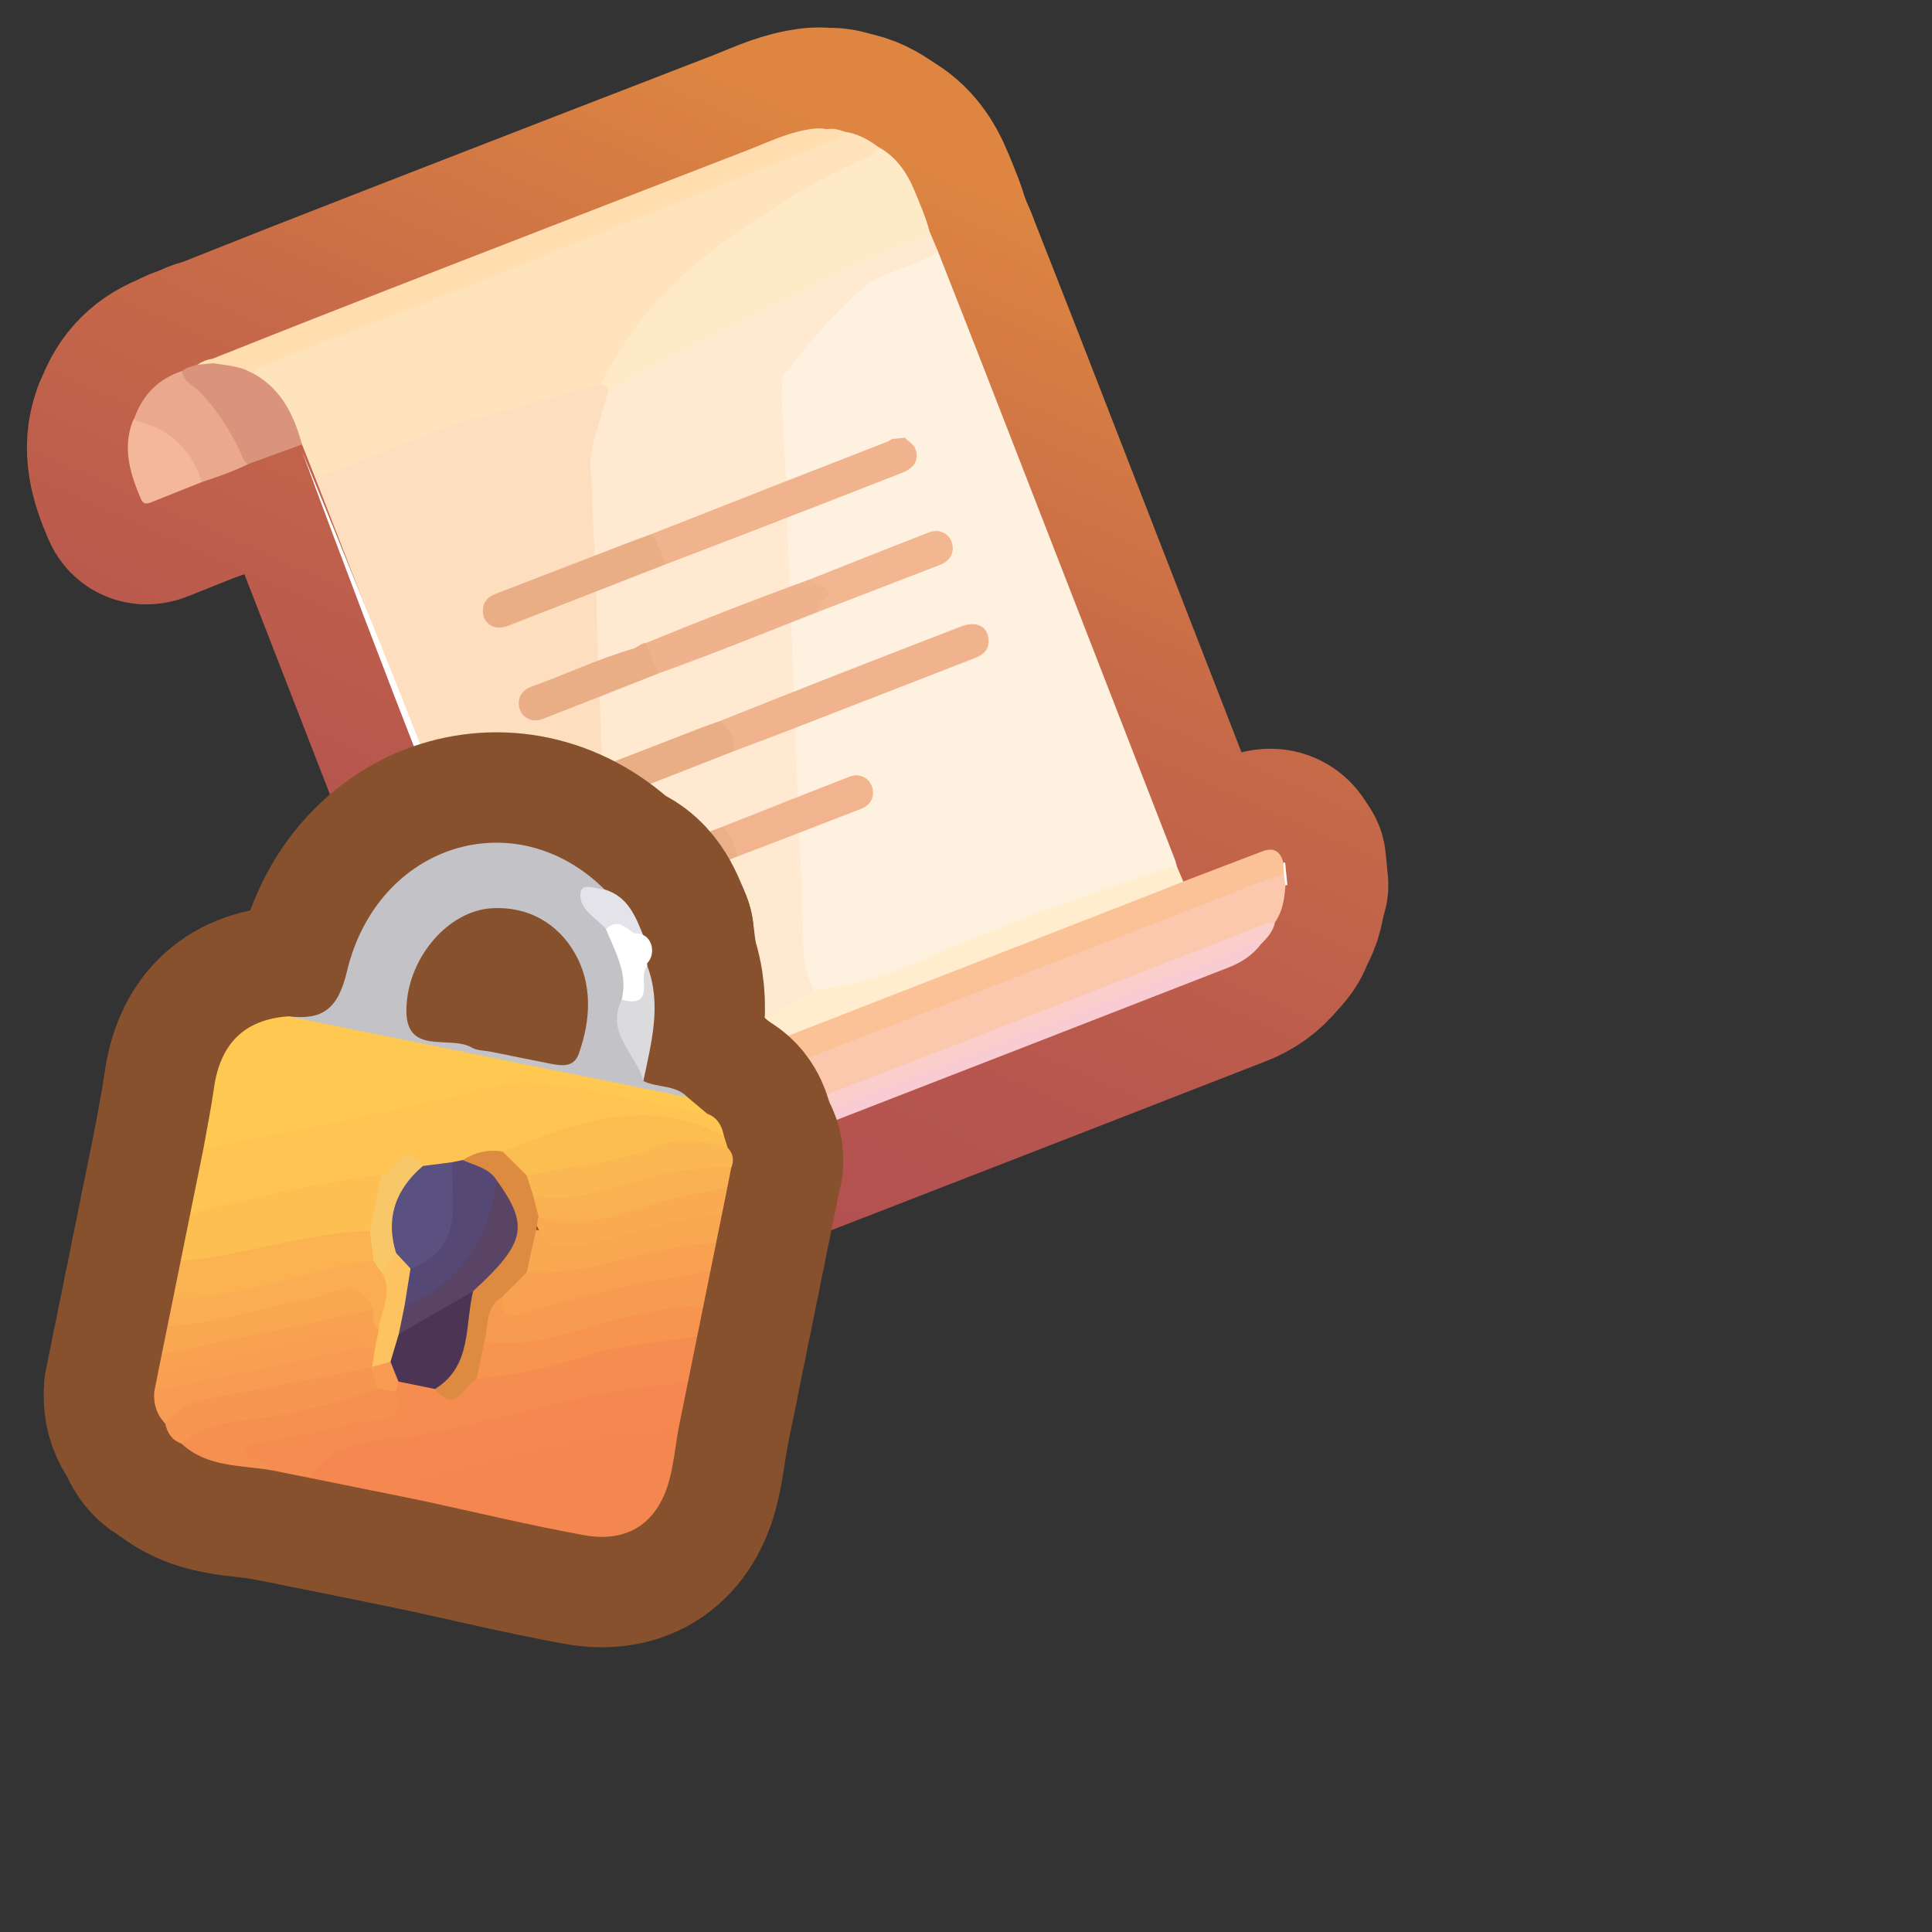 <?xml version="1.0" encoding="UTF-8"?>
<svg id="Pattern" xmlns="http://www.w3.org/2000/svg" xmlns:xlink="http://www.w3.org/1999/xlink" viewBox="0 0 280 280">
  <rect x="0" y="0" width="280" height="280" fill="#333333" stroke="none"/>
  <defs>
    <style>
      .cls-1 {
        fill: #564874;
      }

      .cls-2 {
        stroke: url(#linear-gradient);
        stroke-width: 29.255px;
      }

      .cls-2, .cls-3 {
        fill: none;
        stroke-linecap: round;
        stroke-linejoin: round;
      }

      .cls-4 {
        fill: #fab151;
      }

      .cls-5 {
        fill: #ffe9d0;
      }

      .cls-6 {
        fill: #f79c52;
      }

      .cls-3 {
        stroke: #87512e;
        stroke-width: 32px;
      }

      .cls-7 {
        fill: #fdbe52;
      }

      .cls-8 {
        fill: #f5b799;
      }

      .cls-9 {
        fill: #f79b51;
      }

      .cls-10 {
        fill: #da947d;
      }

      .cls-11 {
        fill: #f1b48e;
      }

      .cls-12 {
        fill: #fddfc0;
      }

      .cls-13 {
        fill: #f48650;
      }

      .cls-14 {
        fill: #f0b38d;
      }

      .cls-15 {
        fill: #594465;
      }

      .cls-16 {
        fill: #f8a151;
      }

      .cls-17 {
        fill: #f58850;
      }

      .cls-18 {
        fill: #fbb752;
      }

      .cls-19 {
        fill: #fff;
      }

      .cls-20 {
        fill: #fdc361;
      }

      .cls-21 {
        fill: #eaa88c;
      }

      .cls-22 {
        fill: #f69450;
      }

      .cls-23 {
        fill: #f2b691;
      }

      .cls-24 {
        fill: #ffc452;
      }

      .cls-25 {
        fill: #fbc7ad;
      }

      .cls-26 {
        fill: #fdbe51;
      }

      .cls-27 {
        fill: #dbdadd;
      }

      .cls-28 {
        fill: #ffddaf;
      }

      .cls-29 {
        fill: #fbb251;
      }

      .cls-30 {
        fill: #fff1df;
      }

      .cls-31 {
        fill: #f58d50;
      }

      .cls-32 {
        fill: #ffc851;
      }

      .cls-33 {
        fill: #f7c768;
      }

      .cls-34 {
        fill: #ffedcd;
      }

      .cls-35 {
        fill: #c3c2c6;
      }

      .cls-36 {
        fill: #ffe3bc;
      }

      .cls-37 {
        fill: #f69651;
      }

      .cls-38 {
        fill: #f69050;
      }

      .cls-39 {
        fill: #f9cbd3;
      }

      .cls-40 {
        fill: #faab51;
      }

      .cls-41 {
        fill: #f9a751;
      }

      .cls-42 {
        fill: #eaae87;
      }

      .cls-43 {
        fill: #f89f52;
      }

      .cls-44 {
        fill: #ffdeb0;
      }

      .cls-45 {
        fill: #ecb089;
      }

      .cls-46 {
        fill: #facfcb;
      }

      .cls-47 {
        fill: #efb28c;
      }

      .cls-48 {
        fill: #5a5180;
      }

      .cls-49 {
        fill: #ffe8c8;
      }

      .cls-50 {
        fill: #4c3455;
      }

      .cls-51 {
        fill: #f8a251;
      }

      .cls-52 {
        fill: #f9a851;
      }

      .cls-53 {
        fill: #ffeac7;
      }

      .cls-54 {
        fill: #fbc197;
      }

      .cls-55 {
        fill: #dc8b41;
      }

      .cls-56 {
        fill: #faad52;
      }

      .cls-57 {
        fill: #e4e3e9;
      }
    </style>
    <linearGradient id="linear-gradient" x1="1272.957" y1="314.507" x2="1334.655" y2="175.932" gradientTransform="translate(-1200.002 -151.749)" gradientUnits="userSpaceOnUse">
      <stop offset="0" stop-color="#b25051"/>
      <stop offset=".255" stop-color="#b7574e"/>
      <stop offset=".631" stop-color="#c76a48"/>
      <stop offset="1" stop-color="#dd8541"/>
    </linearGradient>
  </defs>
  <g>
    <a xlink:href="https://www.notion.so/dmmnotes/semantic-thought-2477648bf2934c578347c35b7291e8b9?pvs=4">
      <g>
        <g>
          <path class="cls-2" d="M185.981,125.031c.091-.022.183-.023.275-.004l.319,3.241c-.094.019-.189.035-.284.049-.565-.391-.581-1.004-.65-1.597-.052-.596-.154-1.203.34-1.689Z"/>
          <path class="cls-2" d="M135.92,36.392c2.268,5.777,4.548,11.55,6.802,17.333,4.549,11.671,9.083,23.347,13.624,35.02,4.638,11.925,9.278,23.85,13.912,35.777.135.347.211.717.314,1.076-.887.798-2.051.968-3.121,1.31-12.212,3.906-24.188,8.426-35.907,13.628-3.699,1.642-7.68,2.298-11.579,3.234-.674.162-1.403.218-2.069-.157-1.078-1.039-1.442-2.401-1.668-3.804-.57-3.547-.503-7.139-.612-10.71-.078-2.544-.2-5.09-.287-7.633-.237-6.93-.485-13.861-.771-20.79-.186-4.493-.389-8.988-.555-13.481-.232-6.28-.511-12.559-.68-18.842-.102-3.79-.189-7.591-.463-11.366-.175-2.407,1.128-3.857,2.344-5.479,2.874-3.833,6.282-7.168,9.817-10.381.569-.517,1.177-.954,1.88-1.266,2.775-1.232,5.72-2.06,8.397-3.527.196-.107.423-.045.624.056Z"/>
          <path class="cls-2" d="M135.92,36.392c-2.119,1.663-4.766,2.175-7.16,3.233-1.441.636-2.75,1.299-3.971,2.36-4.172,3.626-7.673,7.829-11.024,12.182-.267.347-.571.689-.486,1.162.249,1.399.024,2.805.087,4.203.211,4.693.574,9.381.692,14.076.133,5.34.386,10.673.581,16.01.197,5.391.427,10.78.624,16.17.201,5.499.338,10.999.646,16.495.278,4.952.347,9.915.516,14.873.076,2.239.474,4.402,1.607,6.377.15.504-.253.677-.561.853-3.291,1.874-6.604,3.711-9.828,5.703-.182.113-.408.143-.622.187-2.895.688-5.77,1.473-8.74,1.783-2.196.23-4.385.397-6.559.903-1.681.391-2.593-.301-3.179-1.735-.602-5.335-.555-10.7-.764-16.053-.091-2.325-.187-4.652-.279-6.976-.275-6.977-.469-13.957-.787-20.93-.291-6.381-.534-12.764-.775-19.146-.237-6.273-.401-12.553-.719-18.819-.228-4.501,1.081-8.538,2.585-12.604.494-.769,1.315-1.096,2.073-1.507,6.617-3.588,13.293-7.071,20.043-10.392,7.953-3.912,15.765-8.156,24.166-11.103.205-.072.409-.14.626-.161.403.952.805,1.905,1.208,2.857Z"/>
          <path class="cls-2" d="M88.178,56.487c-.705,2.823-1.685,5.564-2.354,8.406-.502,2.133-.056,4.208-.016,6.268.056,2.845.193,5.718.352,8.574.333,6.02.361,12.056.55,18.084.062,1.994.265,3.975.294,5.979.067,4.636.506,9.265.638,13.901.161,5.659.431,11.312.655,16.968.22,5.547.244,11.102.716,16.639-.193.97-.652,1.764-1.335,2.507-1.57,1.71-3.247,3.313-4.855,4.985-.49.509-.994,1.218-1.919.876-2.43-6.178-4.878-12.348-7.287-18.535-5.727-14.71-11.436-29.427-17.152-44.142-3.602-9.271-7.204-18.543-10.805-27.814.344-.545.915-.734,1.473-.946,5.617-2.135,11.213-4.326,16.81-6.513,4.448-1.738,9.142-2.634,13.708-3.968,3.061-.894,6.112-1.843,9.252-2.453.683.115,1.287.319,1.275,1.183Z"/>
          <path class="cls-2" d="M87.105,55.607c-5.735,1.603-11.444,3.302-17.21,4.784-7.641,1.965-14.685,5.517-22.095,8.086-.709.246-1.426.472-2.139.707-.63-1.592-1.26-3.184-1.89-4.777-.847-.711-1.017-1.784-1.359-2.73-.973-2.685-2.521-4.897-4.894-6.513-.359-.244-.693-.527-.826-.973-.021-1.242,1.024-1.432,1.835-1.753,4.078-1.613,8.167-3.197,12.262-4.766,12.891-4.939,25.681-10.128,38.477-15.305,10.141-4.103,20.317-8.116,30.498-12.117.909-.357,1.761-.839,2.687-1.153,1.803.265,3.349,1.097,4.784,2.172.322,1.05-.368,1.567-1.149,1.83-3.522,1.189-6.682,3.133-9.835,4.99-3.007,1.772-6.045,3.537-8.881,5.627-2.569,1.893-5.144,3.758-7.533,5.878-4.238,3.76-7.891,7.991-10.653,12.962-.598,1.076-1.004,2.294-2.078,3.05Z"/>
          <path class="cls-2" d="M87.105,55.607c2.122-4.125,4.539-8.011,7.686-11.495,3.593-3.979,7.613-7.353,11.996-10.406,6.062-4.221,12.3-8.095,19.139-10.93.757-.314,1.093-.814,1.308-1.507,2.695,1.443,4.27,3.815,5.381,6.549.764,1.881,1.597,3.739,2.097,5.717-.621,1.146-1.902,1.168-2.898,1.552-4.531,1.747-8.941,3.713-13.244,5.987-5.226,2.762-10.653,5.14-15.929,7.812-4.619,2.34-9.148,4.858-13.719,7.292-.236.125-.495.206-.743.308-.256-.417-.614-.71-1.073-.88Z"/>
          <path class="cls-2" d="M107.196,149.838c3.612-2.102,7.224-4.203,10.836-6.305,5.192-.758,10.241-2.001,15.058-4.153,11.788-5.267,23.936-9.587,36.198-13.595.405-.132.855-.128,1.283-.188.306.72.612,1.439.919,2.158-.295.948-1.214,1.025-1.934,1.305-9.408,3.661-18.82,7.314-28.226,10.979-8.749,3.409-17.512,6.784-26.26,10.196-2.564 1-2.601,1.118-1.867,3.86.056.21.106.421.14.635.351,2.312-.152,4.506-.926,6.661-.456.947-.959,1.868-1.637,2.681-1.379,1.931-3.158,3.363-5.362,4.256-2.784,1.144-5.455,2.632-8.558,2.802-1.298-1.392-2.456-2.826-2.862-4.795-.645-3.128.77-5.453,2.706-7.612,2.143-2.389,4.775-4.226,7.229-6.26,1.074-.891,1.968-2.012,3.265-2.627Z"/>
          <path class="cls-2" d="M111.968,161.473c.764-2.151,1.249-4.343.975-6.646.456-.587,1.123-.84,1.78-1.093,17.513-6.76,34.998-13.593,52.502-20.378,5.565-2.157,11.128-4.319,16.691-6.48.694-.269,1.384-.711,2.156-.201.073.547.147,1.094.22,1.642-.133,1.89-.392,3.745-1.512,5.356-1.23.949-2.754,1.233-4.152,1.78-22,8.604-44.033,17.126-66.047,25.694-.821.32-1.656.921-2.612.326Z"/>
          <path class="cls-2" d="M186.072,126.675c-3.226.911-6.277,2.295-9.393,3.499-9.468,3.658-18.924,7.347-28.385,11.024-10.215,3.97-20.429,7.944-30.648,11.905-1.557.603-3.135,1.151-4.703,1.724-.117-.358-.234-.715-.35-1.074-.753-2.328-.494-2.808,1.816-3.707,17.376-6.766,34.749-13.542,52.121-20.318,1.658-.647,3.307-1.315,4.961-1.973,3.818-1.457,7.636-2.916,11.454-4.371q2.424-.924,3.037,1.646c.03.548.061,1.096.091,1.644Z"/>
          <path class="cls-2" d="M30.779,52.001c4.746-1.882,9.486-3.78,14.24-5.644,7.303-2.864,14.61-5.715,21.923-8.553,13.797-5.355,27.594-10.71,41.401-16.036,2.768-1.068,5.448-2.39,8.404-2.941,1.025-.191,2.028-.336,3.056-.104.447,1.365-.647,1.658-1.49,2.015-2.244.949-4.538,1.776-6.796,2.695-7.614,3.098-15.259,6.12-22.868,9.233-11.859,4.851-23.692,9.766-35.678,14.306-5.061,1.916-10.104,3.889-15.134,5.891-.753.3-1.365.911-2.217.971-1.621-.305-3.294-.384-4.826-1.09-.158-.244-.184-.491-.014-.742Z"/>
          <path class="cls-2" d="M107.196,149.838c-1.883,2.337-4.381,3.984-6.644,5.892-1.858,1.566-3.653,3.158-5.03,5.209-1.768,2.634-1.734,5.808.225,8.28.456.576,1.144,1.044,1.112,1.914-6.457.832-12.633-2.825-14.992-8.884-.332-.853-.641-1.716-.961-2.574,1.446-.429,2.163-1.737,3.14-2.699,1.79-1.763,3.682-3.456,4.967-5.669.418,1.797,2.13,1.489,2.981,1.2,3.232-1.095,6.634-.686,9.89-1.447,1.767-.413,3.464-1.16,5.312-1.221Z"/>
          <path class="cls-2" d="M111.968,161.473c2.918-.636,5.58-1.985,8.343-3.04,10.328-3.945,20.624-7.973,30.928-11.983,10.203-3.971,20.4-7.96,30.6-11.938.953-.372,1.888-.816,2.941-.839-.26,1.298-1.102,2.225-1.993,3.12-8.392,3.234-16.758,6.537-25.145,9.785-14.656,5.676-29.303,11.378-43.957,17.059-.948.367-1.985,1.348-3.12.28.468-.814.936-1.629,1.403-2.443Z"/>
          <path class="cls-2" d="M110.565,163.917c1.33.352,2.398-.46,3.512-.887,10.383-3.987,20.745-8.026,31.108-12.065,10.917-4.255,21.817-8.552,32.753-12.757,1.559-.599,3.012-1.713,4.849-1.414-1.215,1.597-2.838,2.678-4.663,3.39-20.289,7.914-40.588,15.802-60.89,23.682-3.925,1.523-7.878,2.978-11.817,4.465,1.878-1.282,3.702-2.628,5.149-4.413Z"/>
          <path class="cls-2" d="M30.842,52.641c1.554.215,3.115.393,4.617.882.565.076,1.09.232,1.452.718,3.956,2.263,5.706,6.014,6.861,10.166-2.599.95-5.198,1.899-7.797,2.849-.898.146-1.058-.61-1.299-1.151-1.832-4.118-4.372-7.709-7.773-10.684-.484-.424-1.002-.904-.531-1.663.649-.509,1.443-.659,2.203-.895.743-.21,1.467-.607,2.268-.223Z"/>
          <path class="cls-2" d="M26.371,53.758c.174,1.62,1.729,2.136,2.648,3.104,2.412,2.541,4.269,5.392,5.762,8.527.315.662.435,1.477,1.193,1.867-2.155,1.071-4.423,1.849-6.701,2.602-.842-.742-1.069-1.854-1.657-2.755-1.711-2.623-3.849-4.65-6.977-5.453-.533-.137-1.24-.199-1.155-1.06,1.183-3.398,3.489-5.665,6.887-6.832Z"/>
          <path class="cls-2" d="M19.485,60.59c.253.495.73.544,1.207.675,4.485,1.234,7.128,4.324,8.581,8.593-2.49.994-4.979,1.992-7.471,2.981-.561.223-1.066.2-1.344-.446-1.558-3.621-2.716-7.288-1.268-11.246.071-.195.195-.371.294-.557Z"/>
          <path class="cls-2" d="M36.91,54.24c-.484-.239-.967-.479-1.451-.718,10.31-4.021,20.658-7.95,30.917-12.096,6.597-2.666,13.154-5.445,19.737-8.143,7.282-2.985,14.481-6.187,21.898-8.851,3.551-1.275,7.003-2.826,10.508-4.232.703-.282,1.26-.633,1.283-1.478.924-.166,1.791.066,2.647.375-.388.922-1.315,1.103-2.088,1.412-10.77,4.302-21.558,8.558-32.331,12.852-12.425,4.953-24.79,10.058-37.313,14.764-4.14,1.555-8.251,3.186-12.354,4.836-.581.234-1.48.282-1.454,1.28Z"/>
          <path class="cls-2" d="M30.842,52.641c-.756.074-1.512.148-2.268.223.675-.44,1.399-.756,2.205-.862.021.213.042.426.063.64Z"/>
          <g>
            <path class="cls-2" d="M131.196,63.436c.405.623,1.218.846,1.479,1.639.516,1.564-.089,2.724-1.979,3.464-6.882,2.692-13.769,5.373-20.66,8.041-4.525,1.752-9.06,3.475-13.591,5.211-1.113-1.255-1.676-2.773-2.091-4.362,6.549-2.576,13.096-5.16,19.649-7.727,4.857-1.902,9.723-3.781,14.581-5.678.239-.093.449-.263.672-.397.647-.064,1.293-.127,1.94-.191Z"/>
            <path class="cls-2" d="M104.186,104.555c5.308-2.105,10.61-4.227,15.926-6.31,6.379-2.5,12.769-4.97,19.158-7.445,2.276-.882,3.981.012,4,2.082.013,1.337-.79,2.03-1.945,2.478-9.004,3.492-18.001,7-27.005,10.491-2.662,1.032-5.341,2.021-8.012,3.03-.55-1.519-.806-3.182-2.122-4.326Z"/>
            <path class="cls-2" d="M94.355,77.429c1.109,1.257,1.491,2.862,2.091,4.362-7.626,2.979-15.247,5.972-22.883,8.927-2.024.783-3.746-.451-3.571-2.476.102-1.176.845-1.797,1.879-2.195,6.241-2.402,12.476-4.816,18.716-7.219,1.25-.482,2.512-.934,3.769-1.4Z"/>
            <path class="cls-2" d="M104.186,104.555c1.353.488,2.425,2.673,2.122,4.326-7.316,2.864-14.627,5.74-21.949,8.586-2.239.87-3.956-.121-3.906-2.199.032-1.337.885-1.956,2.041-2.399,6.435-2.467,12.856-4.971,19.285-7.456.795-.307,1.605-.573,2.408-.858Z"/>
            <path class="cls-2" d="M118.363,88.756c-7.636,3.003-15.241,6.088-22.967,8.86-1.309-1.193-1.741-2.734-1.759-4.438,7.793-3.201,15.641-6.26,23.559-9.141.863-.186,1.571.302,2.271.629.95.445,1.169,1.51.479,2.281-.534.597-.875,1.367-1.583,1.809Z"/>
            <path class="cls-2" d="M104.744,119.802c6.152-2.429,12.293-4.886,18.465-7.266,1.364-.526,2.733.218,3.166,1.466.447,1.29-.114,2.647-1.476,3.179-6.015,2.349-12.049,4.651-18.076,6.97-.887-1.357-1.547-2.823-2.079-4.349Z"/>
            <path class="cls-2" d="M104.744,119.802c1.185,1.215,1.762,2.72,2.079,4.349-5.877,2.312-11.748,4.64-17.636,6.922-1.409.546-2.813-.027-3.309-1.195-.558-1.314-.137-2.782,1.182-3.299,5.877-2.303,11.786-4.526,17.684-6.778Z"/>
            <path class="cls-2" d="M118.363,88.756c.424-.707.497-1.541,1.318-2.12.809-.571.274-1.513-.477-1.673-.785-.167-1.325-.658-2.008-.926,5.804-2.297,11.599-4.618,17.42-6.872,1.427-.553,2.795.072,3.262,1.274.557,1.434-.041,2.799-1.579,3.397-5.973,2.322-11.956,4.616-17.936,6.921Z"/>
            <path class="cls-2" d="M93.637,93.177c.586,1.479,1.173,2.959,1.759,4.438-5.56,2.191-11.112,4.403-16.685,6.561-1.494.579-2.881-.031-3.349-1.313-.521-1.425.085-2.784,1.666-3.348,4.94-1.763,9.681-4.058,14.744-5.497.639-.182,1.119-.825,1.865-.842Z"/>
          </g>
        </g>
        <g>
          <path class="cls-19" d="M185.981,125.031c.091-.022.183-.023.275-.004l.319,3.241c-.094.019-.189.035-.284.049-.565-.391-.581-1.004-.65-1.597-.052-.596-.154-1.203.34-1.689Z"/>
          <path class="cls-30" d="M135.92,36.392c2.268,5.777,4.548,11.55,6.802,17.333,4.549,11.671,9.083,23.347,13.624,35.02,4.638,11.925,9.278,23.85,13.912,35.777.135.347.211.717.314,1.076-.887.798-2.051.968-3.121,1.31-12.212,3.906-24.188,8.426-35.907,13.628-3.699,1.642-7.68,2.298-11.579,3.234-.674.162-1.403.218-2.069-.157-1.078-1.039-1.442-2.401-1.668-3.804-.57-3.547-.503-7.139-.612-10.71-.078-2.544-.2-5.09-.287-7.633-.237-6.93-.485-13.861-.771-20.79-.186-4.493-.389-8.988-.555-13.481-.232-6.28-.511-12.559-.68-18.842-.102-3.79-.189-7.591-.463-11.366-.175-2.407,1.128-3.857,2.344-5.479,2.874-3.833,6.282-7.168,9.817-10.381.569-.517,1.177-.954,1.88-1.266,2.775-1.232,5.72-2.06,8.397-3.527.196-.107.423-.045.624.056Z"/>
          <path class="cls-5" d="M135.92,36.392c-2.119,1.663-4.766,2.175-7.16,3.233-1.441.636-2.75,1.299-3.971,2.36-4.172,3.626-7.673,7.829-11.024,12.182-.267.347-.571.689-.486,1.162.249,1.399.024,2.805.087,4.203.211,4.693.574,9.381.692,14.076.133,5.34.386,10.673.581,16.01.197,5.391.427,10.78.624,16.17.201,5.499.338,10.999.646,16.495.278,4.952.347,9.915.516,14.873.076,2.239.474,4.402,1.607,6.377.15.504-.253.677-.561.853-3.291,1.874-6.604,3.711-9.828,5.703-.182.113-.408.143-.622.187-2.895.688-5.77,1.473-8.74,1.783-2.196.23-4.385.397-6.559.903-1.681.391-2.593-.301-3.179-1.735-.602-5.335-.555-10.7-.764-16.053-.091-2.325-.187-4.652-.279-6.976-.275-6.977-.469-13.957-.787-20.93-.291-6.381-.534-12.764-.775-19.146-.237-6.273-.401-12.553-.719-18.819-.228-4.501,1.081-8.538,2.585-12.604.494-.769,1.315-1.096,2.073-1.507,6.617-3.588,13.293-7.071,20.043-10.392,7.953-3.912,15.765-8.156,24.166-11.103.205-.072.409-.14.626-.161.403.952.805,1.905,1.208,2.857Z"/>
          <path class="cls-12" d="M88.178,56.487c-.705,2.823-1.685,5.564-2.354,8.406-.502,2.133-.056,4.208-.016,6.268.056,2.845.193,5.718.352,8.574.333,6.02.361,12.056.55,18.084.062,1.994.265,3.975.294,5.979.067,4.636.506,9.265.638,13.901.161,5.659.431,11.312.655,16.968.22,5.547.244,11.102.716,16.639-.193.97-.652,1.764-1.335,2.507-1.57,1.71-3.247,3.313-4.855,4.985-.49.509-.994,1.218-1.919.876-2.43-6.178-4.878-12.348-7.287-18.535-5.727-14.71-11.436-29.427-17.152-44.142-3.602-9.271-7.204-18.543-10.805-27.814.344-.545.915-.734,1.473-.946,5.617-2.135,11.213-4.326,16.81-6.513,4.448-1.738,9.142-2.634,13.708-3.968,3.061-.894,6.112-1.843,9.252-2.453.683.115,1.287.319,1.275,1.183Z"/>
          <path class="cls-36" d="M87.105,55.607c-5.735,1.603-11.444,3.302-17.21,4.784-7.641,1.965-14.685,5.517-22.095,8.086-.709.246-1.426.472-2.139.707-.63-1.592-1.26-3.184-1.89-4.777-.847-.711-1.017-1.784-1.359-2.73-.973-2.685-2.521-4.897-4.894-6.513-.359-.244-.693-.527-.826-.973-.021-1.242,1.024-1.432,1.835-1.753,4.078-1.613,8.167-3.197,12.262-4.766,12.891-4.939,25.681-10.128,38.477-15.305,10.141-4.103,20.317-8.116,30.498-12.117.909-.357,1.761-.839,2.687-1.153,1.803.265,3.349,1.097,4.784,2.172.322,1.05-.368,1.567-1.149,1.83-3.522,1.189-6.682,3.133-9.835,4.99-3.007,1.772-6.045,3.537-8.881,5.627-2.569,1.893-5.144,3.758-7.533,5.878-4.238,3.76-7.891,7.991-10.653,12.962-.598,1.076-1.004,2.294-2.078,3.05Z"/>
          <path class="cls-53" d="M87.105,55.607c2.122-4.125,4.539-8.011,7.686-11.495,3.593-3.979,7.613-7.353,11.996-10.406,6.062-4.221,12.3-8.095,19.139-10.93.757-.314,1.093-.814,1.308-1.507,2.695,1.443,4.27,3.815,5.381,6.549.764,1.881,1.597,3.739,2.097,5.717-.621,1.146-1.902,1.168-2.898,1.552-4.531,1.747-8.941,3.713-13.244,5.987-5.226,2.762-10.653,5.14-15.929,7.812-4.619,2.34-9.148,4.858-13.719,7.292-.236.125-.495.206-.743.308-.256-.417-.614-.71-1.073-.88Z"/>
          <path class="cls-34" d="M107.196,149.838c3.612-2.102,7.224-4.203,10.836-6.305,5.192-.758,10.241-2.001,15.058-4.153,11.788-5.267,23.936-9.587,36.198-13.595.405-.132.855-.128,1.283-.188.306.72.612,1.439.919,2.158-.295.948-1.214,1.025-1.934,1.305-9.408,3.661-18.82,7.314-28.226,10.979-8.749,3.409-17.512,6.784-26.26,10.196-2.564 1-2.601,1.118-1.867,3.86.056.21.106.421.14.635.351,2.312-.152,4.506-.926,6.661-.456.947-.959,1.868-1.637,2.681-1.379,1.931-3.158,3.363-5.362,4.256-2.784,1.144-5.455,2.632-8.558,2.802-1.298-1.392-2.456-2.826-2.862-4.795-.645-3.128.77-5.453,2.706-7.612,2.143-2.389,4.775-4.226,7.229-6.26,1.074-.891,1.968-2.012,3.265-2.627Z"/>
          <path class="cls-25" d="M111.968,161.473c.764-2.151,1.249-4.343.975-6.646.456-.587,1.123-.84,1.78-1.093,17.513-6.76,34.998-13.593,52.502-20.378,5.565-2.157,11.128-4.319,16.691-6.48.694-.269,1.384-.711,2.156-.201.073.547.147,1.094.22,1.642-.133,1.89-.392,3.745-1.512,5.356-1.23.949-2.754,1.233-4.152,1.78-22,8.604-44.033,17.126-66.047,25.694-.821.32-1.656.921-2.612.326Z"/>
          <path class="cls-54" d="M186.072,126.675c-3.226.911-6.277,2.295-9.393,3.499-9.468,3.658-18.924,7.347-28.385,11.024-10.215,3.97-20.429,7.944-30.648,11.905-1.557.603-3.135,1.151-4.703,1.724-.117-.358-.234-.715-.35-1.074-.753-2.328-.494-2.808,1.816-3.707,17.376-6.766,34.749-13.542,52.121-20.318,1.658-.647,3.307-1.315,4.961-1.973,3.818-1.457,7.636-2.916,11.454-4.371q2.424-.924,3.037,1.646c.03.548.061,1.096.091,1.644Z"/>
          <path class="cls-28" d="M30.779,52.001c4.746-1.882,9.486-3.78,14.24-5.644,7.303-2.864,14.61-5.715,21.923-8.553,13.797-5.355,27.594-10.71,41.401-16.036,2.768-1.068,5.448-2.39,8.404-2.941,1.025-.191,2.028-.336,3.056-.104.447,1.365-.647,1.658-1.49,2.015-2.244.949-4.538,1.776-6.796,2.695-7.614,3.098-15.259,6.12-22.868,9.233-11.859,4.851-23.692,9.766-35.678,14.306-5.061,1.916-10.104,3.889-15.134,5.891-.753.3-1.365.911-2.217.971-1.621-.305-3.294-.384-4.826-1.09-.158-.244-.184-.491-.014-.742Z"/>
          <path class="cls-49" d="M107.196,149.838c-1.883,2.337-4.381,3.984-6.644,5.892-1.858,1.566-3.653,3.158-5.03,5.209-1.768,2.634-1.734,5.808.225,8.28.456.576,1.144,1.044,1.112,1.914-6.457.832-12.633-2.825-14.992-8.884-.332-.853-.641-1.716-.961-2.574,1.446-.429,2.163-1.737,3.14-2.699,1.79-1.763,3.682-3.456,4.967-5.669.418,1.797,2.13,1.489,2.981,1.2,3.232-1.095,6.634-.686,9.89-1.447,1.767-.413,3.464-1.16,5.312-1.221Z"/>
          <path class="cls-46" d="M111.968,161.473c2.918-.636,5.58-1.985,8.343-3.04,10.328-3.945,20.624-7.973,30.928-11.983,10.203-3.971,20.4-7.96,30.6-11.938.953-.372,1.888-.816,2.941-.839-.26,1.298-1.102,2.225-1.993,3.12-8.392,3.234-16.758,6.537-25.145,9.785-14.656,5.676-29.303,11.378-43.957,17.059-.948.367-1.985,1.348-3.12.28.468-.814.936-1.629,1.403-2.443Z"/>
          <path class="cls-39" d="M110.565,163.917c1.33.352,2.398-.46,3.512-.887,10.383-3.987,20.745-8.026,31.108-12.065,10.917-4.255,21.817-8.552,32.753-12.757,1.559-.599,3.012-1.713,4.849-1.414-1.215,1.597-2.838,2.678-4.663,3.39-20.289,7.914-40.588,15.802-60.89,23.682-3.925,1.523-7.878,2.978-11.817,4.465,1.878-1.282,3.702-2.628,5.149-4.413Z"/>
          <path class="cls-10" d="M30.842,52.641c1.554.215,3.115.393,4.617.882.565.076,1.09.232,1.452.718,3.956,2.263,5.706,6.014,6.861,10.166-2.599.95-5.198,1.899-7.797,2.849-.898.146-1.058-.61-1.299-1.151-1.832-4.118-4.372-7.709-7.773-10.684-.484-.424-1.002-.904-.531-1.663.649-.509,1.443-.659,2.203-.895.743-.21,1.467-.607,2.268-.223Z"/>
          <path class="cls-21" d="M26.371,53.758c.174,1.62,1.729,2.136,2.648,3.104,2.412,2.541,4.269,5.392,5.762,8.527.315.662.435,1.477,1.193,1.867-2.155,1.071-4.423,1.849-6.701,2.602-.842-.742-1.069-1.854-1.657-2.755-1.711-2.623-3.849-4.65-6.977-5.453-.533-.137-1.24-.199-1.155-1.06,1.183-3.398,3.489-5.665,6.887-6.832Z"/>
          <path class="cls-8" d="M19.485,60.59c.253.495.73.544,1.207.675,4.485,1.234,7.128,4.324,8.581,8.593-2.49.994-4.979,1.992-7.471,2.981-.561.223-1.066.2-1.344-.446-1.558-3.621-2.716-7.288-1.268-11.246.071-.195.195-.371.294-.557Z"/>
          <path class="cls-44" d="M36.91,54.24c-.484-.239-.967-.479-1.451-.718,10.31-4.021,20.658-7.95,30.917-12.096,6.597-2.666,13.154-5.445,19.737-8.143,7.282-2.985,14.481-6.187,21.898-8.851,3.551-1.275,7.003-2.826,10.508-4.232.703-.282,1.26-.633,1.283-1.478.924-.166,1.791.066,2.647.375-.388.922-1.315,1.103-2.088,1.412-10.77,4.302-21.558,8.558-32.331,12.852-12.425,4.953-24.79,10.058-37.313,14.764-4.14,1.555-8.251,3.186-12.354,4.836-.581.234-1.48.282-1.454,1.28Z"/>
          <path class="cls-44" d="M30.842,52.641c-.756.074-1.512.148-2.268.223.675-.44,1.399-.756,2.205-.862.021.213.042.426.063.64Z"/>
          <g>
            <path class="cls-14" d="M131.196,63.436c.405.623,1.218.846,1.479,1.639.516,1.564-.089,2.724-1.979,3.464-6.882,2.692-13.769,5.373-20.66,8.041-4.525,1.752-9.06,3.475-13.591,5.211-1.113-1.255-1.676-2.773-2.091-4.362,6.549-2.576,13.096-5.16,19.649-7.727,4.857-1.902,9.723-3.781,14.581-5.678.239-.093.449-.263.672-.397.647-.064,1.293-.127,1.94-.191Z"/>
            <path class="cls-14" d="M104.186,104.555c5.308-2.105,10.61-4.227,15.926-6.31,6.379-2.5,12.769-4.97,19.158-7.445,2.276-.882,3.981.012,4,2.082.013,1.337-.79,2.03-1.945,2.478-9.004,3.492-18.001,7-27.005,10.491-2.662,1.032-5.341,2.021-8.012,3.03-.55-1.519-.806-3.182-2.122-4.326Z"/>
            <path class="cls-42" d="M94.355,77.429c1.109,1.257,1.491,2.862,2.091,4.362-7.626,2.979-15.247,5.972-22.883,8.927-2.024.783-3.746-.451-3.571-2.476.102-1.176.845-1.797,1.879-2.195,6.241-2.402,12.476-4.816,18.716-7.219,1.25-.482,2.512-.934,3.769-1.4Z"/>
            <path class="cls-42" d="M104.186,104.555c1.353.488,2.425,2.673,2.122,4.326-7.316,2.864-14.627,5.74-21.949,8.586-2.239.87-3.956-.121-3.906-2.199.032-1.337.885-1.956,2.041-2.399,6.435-2.467,12.856-4.971,19.285-7.456.795-.307,1.605-.573,2.408-.858Z"/>
            <path class="cls-47" d="M118.363,88.756c-7.636,3.003-15.241,6.088-22.967,8.86-1.309-1.193-1.741-2.734-1.759-4.438,7.793-3.201,15.641-6.26,23.559-9.141.863-.186,1.571.302,2.271.629.95.445,1.169,1.51.479,2.281-.534.597-.875,1.367-1.583,1.809Z"/>
            <path class="cls-11" d="M104.744,119.802c6.152-2.429,12.293-4.886,18.465-7.266,1.364-.526,2.733.218,3.166,1.466.447,1.29-.114,2.647-1.476,3.179-6.015,2.349-12.049,4.651-18.076,6.97-.887-1.357-1.547-2.823-2.079-4.349Z"/>
            <path class="cls-45" d="M104.744,119.802c1.185,1.215,1.762,2.72,2.079,4.349-5.877,2.312-11.748,4.64-17.636,6.922-1.409.546-2.813-.027-3.309-1.195-.558-1.314-.137-2.782,1.182-3.299,5.877-2.303,11.786-4.526,17.684-6.778Z"/>
            <path class="cls-23" d="M118.363,88.756c.424-.707.497-1.541,1.318-2.12.809-.571.274-1.513-.477-1.673-.785-.167-1.325-.658-2.008-.926,5.804-2.297,11.599-4.618,17.42-6.872,1.427-.553,2.795.072,3.262,1.274.557,1.434-.041,2.799-1.579,3.397-5.973,2.322-11.956,4.616-17.936,6.921Z"/>
            <path class="cls-42" d="M93.637,93.177c.586,1.479,1.173,2.959,1.759,4.438-5.56,2.191-11.112,4.403-16.685,6.561-1.494.579-2.881-.031-3.349-1.313-.521-1.425.085-2.784,1.666-3.348,4.94-1.763,9.681-4.058,14.744-5.497.639-.182,1.119-.825,1.865-.842Z"/>
          </g>
        </g>
      </g>
    </a>
    <path class="cls-19" d="M43.771,65.413c12.706,30.648,26.13,64.999,37.621,96.147-12.701-30.681-26.15-65.008-37.621-96.147h0Z"/>
  </g>
  <g>
    <a xlink:href="https://www.notion.so/dmmnotes/prescriptive-semantic-guides-6eea0e3c8eef485da9118228c1c3343d?pvs=4">
      <g>
        <g>
          <path class="cls-3" d="M93.241,156.668c.368-4.023-2.623-7.612-1.54-11.728.574-3.819-.502-7.244-2.517-10.444-.934-1.748-3.26-3.112-1.57-5.591-12.884-12.796-32.897-6.707-37.331,11.879-1.322,5.543-3.565,7.079-8.512,6.511,1.383,3.319,6.513,2.157,9.355,2.794,14.369,3.219,28.926,5.495,43.34,8.498,2.418.504,3.094,2.706,5.198.448-1.747-1.859-4.369-1.343-6.423-2.367ZM83.867,152.751c-.709,1.967-2.447,1.728-4.062,1.413-2.919-.569-5.831-1.175-8.747-1.758-.899-.174-1.928-.134-2.669-.576-3.195-1.905-9.748,1.351-9.489-5.793.267-7.344,6.095-14.012,12.327-14.404,5.299-.333,9.597,2.19,12.071,6.486,2.581,4.481,2.348,9.694.57,14.63Z"/>
          <path class="cls-3" d="M41.771,147.296c19.3,3.914,38.6,7.829,57.896,11.741.94.789,1.883,1.579,2.826,2.37-2.296,1.831-4.879,1.143-7.231.47-12.727-3.641-25.26-2.811-37.864.799-6.807,1.949-13.858,3.008-20.827,4.321-2.373.447-4.887,1.743-7.088-.529.515-2.928,1.113-5.845,1.528-8.787.889-6.296,4.279-9.921,10.76-10.385Z"/>
          <path class="cls-3" d="M29.483,166.468c13.597-2.755,27.257-5.154,40.697-8.733,5.164-1.375,10.789-.579,16.16.511,5.377,1.091,10.767,2.111,16.153,3.162,1.506.562,2.144,1.773,2.432,3.247-.538.43-1.234.924-1.825.681-10.064-4.127-19.455.034-28.99,2.305-2.172.514-4.37.939-6.51,1.59-.588.19-1.192.328-1.798.449-1.499.309-3.005.394-4.511.059-2.63-.845-4.294,1.614-6.582,1.953-6.883,1.309-13.694,2.947-20.587,4.177-2.168.387-4.363,1.448-6.554.041.638-3.147,1.277-6.294,1.915-9.441Z"/>
          <path class="cls-3" d="M98.303,207.203c-.379,2.253-.63,4.537-1.161,6.754-1.581,6.598-5.938,9.729-12.557,8.523-7.869-1.434-15.655-3.318-23.477-5.008-2.55-1.849-1.707-3.918.484-4.689,11.19-3.938,22.695-6.586,34.593-7.177.899-.045,1.56.858,2.118,1.597Z"/>
          <path class="cls-3" d="M44.962,214.203c-1.857-.373-3.714-.746-5.571-1.118-1.509-1.218-4.919.159-4.912-2.558.007-2.711,2.976-3.138,5.189-3.544,3.826-.701,7.574-1.741,11.398-2.439,2.249-.41,4.601-.686,5.491-3.344.324-.562.768-1.008,1.316-1.35,1.564-.573,3.077-.272,4.573.268,2.927,1.613,4.92-.758,7.248-1.728,8.492-1.401,16.709-4.002,25.148-5.616,2.207-.422,4.425-1.453,6.203.891-.456,2.257-.913,4.513-1.369,6.77-6.011,2.862-12.688,3.185-18.985,4.968-11.806,3.343-24.37,3.625-35.728,8.801Z"/>
          <path class="cls-3" d="M44.962,214.203c3.47-6.037,9.894-5.154,15.279-6.106,13.192-2.332,25.908-7.112,39.435-7.663-.458,2.256-.915,4.513-1.373,6.769-12.568.033-24.423,3.881-36.431,6.871-1.923.479-1.095,2.123-.764,3.398-5.382-1.09-10.764-2.18-16.146-3.269Z"/>
          <path class="cls-3" d="M27.568,175.909c9.124-2.418,18.325-4.458,27.705-5.618,1.627,2.738.921,5.29-.608,7.779-9.201,3.285-18.38,6.777-28.475,4.654.459-2.271.919-4.543,1.378-6.814Z"/>
          <path class="cls-3" d="M26.19,182.724c9.255-.677,18.072-4.146,27.408-4.304,1.321,1.488,1.802,3.06.482,4.814-7.026,4.005-15.094,4.275-22.699,6.184-2.034.511-4.539.811-6.288-1.279.365-1.805.731-3.61,1.096-5.415Z"/>
          <path class="cls-3" d="M72.851,166.902c10.45-4.178,20.905-8.274,32.072-2.249.182.564.362,1.127.541,1.691-9.73,1.266-18.991,5.15-28.948,5.19-2.014-.916-4.244-1.667-3.666-4.632Z"/>
          <path class="cls-3" d="M102.959,184.224c-.363,1.792-.726,3.583-1.089,5.375-7.582,3.496-16.009,3.85-23.874,6.364-2.682.858-5.979,1.108-8.37-1.543-.894-2.692-.536-5.036,1.9-6.792,7.222.842,13.928-1.739,20.777-3.278,3.59-.807,7.073-2.203,10.656-.126Z"/>
          <path class="cls-3" d="M70.196,194.455c8.604,1.253,16.223-3.211,24.432-4.361,2.45-.343,4.749-1.205,7.243-.495-.275,1.355-.551,2.71-.826,4.065-5.571.938-11.364,1.218-16.648,3.003-5.062,1.71-10.132,2.572-15.332,3.201-1.274-2.15-.916-3.958,1.132-5.413Z"/>
          <path class="cls-3" d="M26.295,209.218c-1.366-.493-2.059-1.531-2.343-2.898-.182-2.59,1.658-3.986,3.597-4.352,8.671-1.634,17.055-5.052,26.112-4.411,1.24.923,1.88,2.12,1.674,3.698-.701,1.988-2.398,2.753-4.222,3.106-8.276,1.602-16.282,4.587-24.818,4.857Z"/>
          <path class="cls-3" d="M102.959,184.224c-8.812,1.472-17.597,3.05-26.133,5.79-1.873.601-4.277,1.675-3.997-2.089-.347-2.715,1.317-3.897,3.538-4.662,5.891-.755,11.711-1.864,17.471-3.36,3.29-.854,6.683-1.762,9.944.258-.274,1.354-.549,2.709-.823,4.063Z"/>
          <path class="cls-3" d="M25.094,188.139c10.042.144,19.266-4.116,29.045-5.389,1.133.212,2.005.822,2.673,1.747,1.254,2.954.779,5.642-1.255,8.085-1.795.917-2.331-.524-3.055-1.615-1.796-2.82-4.404-1.973-6.715-1.194-4.993,1.683-10.339,1.672-15.309,3.459-2.116.761-4.478,1.319-6.209-1.03.275-1.355.55-2.71.825-4.064Z"/>
          <path class="cls-3" d="M26.295,209.218c4.5-3.922,10.55-3.128,15.753-4.429,4.237-1.059,8.53-1.883,12.598-3.615,1.074-.659,1.968-.425,2.711.55,1.721,4.968-2.784,3.75-4.713,4.255-5.638,1.477-11.426,2.382-17.172,3.515.264,3.023,3.303,1.784,3.918,3.591-4.517-.776-9.37-.409-13.095-3.866Z"/>
          <path class="cls-3" d="M76.331,170.351c6.355-1.375,12.898-1.679,19.066-4.224,3.086-1.273,6.725-.818,10.067.217.828.867.949,1.853.499,2.937-9.426,2.229-18.378,7.224-28.591,4.913-1.204-1.049-1.849-2.251-1.041-3.843Z"/>
          <path class="cls-3" d="M103.782,180.161c-9.339.213-17.991,4.856-27.456,4.253-1.333-2.188-.925-4.251.441-6.244,7.406.79,14.517-.456,21.517-2.92,2.049-.721,4.469-1.355,6.327.809-.276,1.367-.553,2.734-.829,4.101Z"/>
          <path class="cls-3" d="M77.288,173.328c8.202,1.507,15.364-3.38,23.27-3.82,1.801-.1,3.571-.744,5.405-.226-.177.905-.354,1.81-.53,2.715-8.632,3.953-17.154,8.501-27.16,4.997-1.319-.956-1.969-2.091-.986-3.665Z"/>
          <path class="cls-3" d="M24.269,192.203c7.242-.358,14.078-2.77,21.122-4.107,2.922-.555,6.749-3.432,8.739,1.699-9.762,4.37-19.816,7.357-30.686,6.467.275-1.353.55-2.705.825-4.058Z"/>
          <path class="cls-3" d="M53.83,198.201c-7.864,1.495-15.73,2.983-23.592,4.487-2.51.48-4.716,1.512-6.287,3.632-1.258-1.314-1.75-2.888-1.588-4.684,2.658-3.678,7.044-2.64,10.602-3.637,6.272-1.758,12.623-3.454,19.193-3.918.684.093,1.321.321,1.917.668.884.789.922,1.733.5,2.759-.248.231-.496.462-.745.693Z"/>
          <path class="cls-3" d="M78.048,176.308c8.393,2.686,15.658-2.458,23.528-3.411,1.303-.158,2.573-.594,3.858-.901-.274,1.355-.548,2.709-.822,4.064-7.029.221-13.44,3.288-20.29,4.449-3.255.551-5.219.163-6.503-2.839-.209-.346-.245-.663-.107-.951.139-.29.252-.427.337-.409Z"/>
          <path class="cls-3" d="M54.336,195.484c-.433-.092-.867-.184-1.301-.275-7.434-1.545-14.017,2.324-21.049,3.35-3.038.443-5.955,2.34-9.086.413.181-.904.362-1.808.543-2.711,10.229-2.156,20.458-4.311,30.686-6.467-.198,1.112-.176,2.167.766,2.987.559,1.056.376,1.958-.56,2.704Z"/>
          <path class="cls-3" d="M22.9,198.972c6.874-.745,13.389-3.074,20.101-4.501,3.258-.693,6.931-2.511,10.035.738-10.224,2.143-20.448,4.285-30.672,6.428.179-.888.358-1.776.537-2.665Z"/>
          <path class="cls-3" d="M93.241,156.668c-1.031-3.932-5.531-6.94-3.138-11.784,2.266-.839,1.509-3.985,3.716-4.869,2.12,5.631.561,11.135-.578,16.652Z"/>
          <path class="cls-3" d="M93.819,140.016c-1.527,1.403,1.409,6.215-3.717,4.869.946-3.798-.952-6.959-2.291-10.246,2.652-4.041,3.71.306,5.455,1.037.184,1.447.369,2.893.553,4.34Z"/>
          <path class="cls-3" d="M93.266,135.676c-1.909.134-3.159-3.196-5.455-1.037-1.424-1.637-3.945-2.87-3.689-5.203.178-1.621,2.243-.573,3.492-.53,3.384,1.004,4.501,3.901,5.652,6.77Z"/>
          <path class="cls-3" d="M78.048,176.308c-.113.447-.19.901-.231,1.36-.496,2.249-.993,4.497-1.491,6.745-1.166,1.17-2.332,2.341-3.498,3.511-2.606,1.479-1.949,4.276-2.634,6.53-.377,1.805-.754,3.609-1.132,5.413-1.883,1.002-3.014,5.167-6.025,1.435,1.273-4.611,3.08-9.06,4.131-13.733,1.192-2.974,4.213-4.747,5.221-7.841.906-2.782.576-5.346-1.603-7.487-1.256-1.361-3.252-2.059-3.725-4.122,1.783-1.102,3.695-1.592,5.789-1.219,1.16,1.151,2.321,2.3,3.481,3.45.318.992.636,1.984.955,2.977.254.994.507,1.987.761,2.981Z"/>
          <path class="cls-3" d="M67.062,168.121c1.733.824,3.785,1.114,4.922,2.937,1.49,9.551-4.715,17.834-13.725,18.325-1.007-1.841-.554-3.62.224-5.385,5.478-3.764,4.464-10.467,7.018-15.557.52-.107,1.04-.214,1.56-.32Z"/>
          <path class="cls-3" d="M65.502,168.441c-.052,5.897,1.813,12.54-6.005,15.41-1.784.201-2.654-.937-3.383-2.295-1.233-5.404-1.276-10.328,5.173-12.577,1.405-.179,2.81-.358,4.214-.538Z"/>
          <path class="cls-3" d="M61.288,168.978c-3.941,3.388-5.446,7.528-3.895,12.612.467,1.845-.762,2.355-2.154,2.737-.366-.526-.732-1.052-1.099-1.578-.18-1.443-.36-2.887-.54-4.33.558-2.709,1.116-5.419,1.674-8.128,2.091-.043,2.964-5.668,6.015-1.312Z"/>
          <path class="cls-3" d="M68.575,187.118c-1.242,4.964-.119,10.851-5.536,14.185-1.767-.36-3.534-.721-5.301-1.081-1.444-.594-1.895-1.804-2.011-3.226.099-1.354.349-2.665,1.127-3.821,3.667-2.474,6.475-6.629,11.72-6.057Z"/>
          <path class="cls-3" d="M56.595,197.355c.381.956.762,1.911,1.143,2.867-.127.501-.254,1.002-.38,1.502-.904-.183-1.807-.367-2.711-.55-.272-.991-.544-1.982-.816-2.973-0.0 0.0.099-.086.099-.086.817-.506,1.432-1.717,2.665-.76Z"/>
          <path class="cls-3" d="M56.595,197.355c-.889.254-1.779.508-2.667.761.137-.878.273-1.755.408-2.632.186-.901.373-1.802.56-2.704.197-2.814,2.276-5.552.341-8.453.718-.913,1.436-1.825,2.154-2.738.702.754,1.403,1.507,2.105,2.261-.289,1.799-.577,3.598-.866,5.397.899,1.61.15,2.882-.84,4.106-.399,1.334-.797,2.668-1.196,4.001Z"/>
          <path class="cls-3" d="M57.791,193.354c.28-1.369.56-2.737.84-4.106,8.193-3.317,12.183-9.719,13.354-18.191,4.738,6.578,4.208,9.076-3.41,16.06-3.595,2.079-7.189,4.157-10.784,6.236Z"/>
        </g>
        <g>
          <path class="cls-35" d="M93.241,156.668c.368-4.023-2.623-7.612-1.54-11.728.574-3.819-.502-7.244-2.517-10.444-.934-1.748-3.26-3.112-1.57-5.591-12.884-12.796-32.897-6.707-37.331,11.879-1.322,5.543-3.565,7.079-8.512,6.511,1.383,3.319,6.513,2.157,9.355,2.794,14.369,3.219,28.926,5.495,43.34,8.498,2.418.504,3.094,2.706,5.198.448-1.747-1.859-4.369-1.343-6.423-2.367ZM83.867,152.751c-.709,1.967-2.447,1.728-4.062,1.413-2.919-.569-5.831-1.175-8.747-1.758-.899-.174-1.928-.134-2.669-.576-3.195-1.905-9.748,1.351-9.489-5.793.267-7.344,6.095-14.012,12.327-14.404,5.299-.333,9.597,2.19,12.071,6.486,2.581,4.481,2.348,9.694.57,14.63Z"/>
          <path class="cls-32" d="M41.771,147.296c19.3,3.914,38.6,7.829,57.896,11.741.94.789,1.883,1.579,2.826,2.37-2.296,1.831-4.879,1.143-7.231.47-12.727-3.641-25.26-2.811-37.864.799-6.807,1.949-13.858,3.008-20.827,4.321-2.373.447-4.887,1.743-7.088-.529.515-2.928,1.113-5.845,1.528-8.787.889-6.296,4.279-9.921,10.76-10.385Z"/>
          <path class="cls-24" d="M29.483,166.468c13.597-2.755,27.257-5.154,40.697-8.733,5.164-1.375,10.789-.579,16.16.511,5.377,1.091,10.767,2.111,16.153,3.162,1.506.562,2.144,1.773,2.432,3.247-.538.43-1.234.924-1.825.681-10.064-4.127-19.455.034-28.99,2.305-2.172.514-4.37.939-6.51,1.59-.588.19-1.192.328-1.798.449-1.499.309-3.005.394-4.511.059-2.63-.845-4.294,1.614-6.582,1.953-6.883,1.309-13.694,2.947-20.587,4.177-2.168.387-4.363,1.448-6.554.041.638-3.147,1.277-6.294,1.915-9.441Z"/>
          <path class="cls-13" d="M98.303,207.203c-.379,2.253-.63,4.537-1.161,6.754-1.581,6.598-5.938,9.729-12.557,8.523-7.869-1.434-15.655-3.318-23.477-5.008-2.55-1.849-1.707-3.918.484-4.689,11.19-3.938,22.695-6.586,34.593-7.177.899-.045,1.56.858,2.118,1.597Z"/>
          <path class="cls-31" d="M44.962,214.203c-1.857-.373-3.714-.746-5.571-1.118-1.509-1.218-4.919.159-4.912-2.558.007-2.711,2.976-3.138,5.189-3.544,3.826-.701,7.574-1.741,11.398-2.439,2.249-.41,4.601-.686,5.491-3.344.324-.562.768-1.008,1.316-1.35,1.564-.573,3.077-.272,4.573.268,2.927,1.613,4.92-.758,7.248-1.728,8.492-1.401,16.709-4.002,25.148-5.616,2.207-.422,4.425-1.453,6.203.891-.456,2.257-.913,4.513-1.369,6.77-6.011,2.862-12.688,3.185-18.985,4.968-11.806,3.343-24.37,3.625-35.728,8.801Z"/>
          <path class="cls-17" d="M44.962,214.203c3.47-6.037,9.894-5.154,15.279-6.106,13.192-2.332,25.908-7.112,39.435-7.663-.458,2.256-.915,4.513-1.373,6.769-12.568.033-24.423,3.881-36.431,6.871-1.923.479-1.095,2.123-.764,3.398-5.382-1.09-10.764-2.18-16.146-3.269Z"/>
          <path class="cls-7" d="M27.568,175.909c9.124-2.418,18.325-4.458,27.705-5.618,1.627,2.738.921,5.29-.608,7.779-9.201,3.285-18.38,6.777-28.475,4.654.459-2.271.919-4.543,1.378-6.814Z"/>
          <path class="cls-29" d="M26.19,182.724c9.255-.677,18.072-4.146,27.408-4.304,1.321,1.488,1.802,3.06.482,4.814-7.026,4.005-15.094,4.275-22.699,6.184-2.034.511-4.539.811-6.288-1.279.365-1.805.731-3.61,1.096-5.415Z"/>
          <path class="cls-26" d="M72.851,166.902c10.45-4.178,20.905-8.274,32.072-2.249.182.564.362,1.127.541,1.691-9.73,1.266-18.991,5.15-28.948,5.19-2.014-.916-4.244-1.667-3.666-4.632Z"/>
          <path class="cls-9" d="M102.959,184.224c-.363,1.792-.726,3.583-1.089,5.375-7.582,3.496-16.009,3.85-23.874,6.364-2.682.858-5.979,1.108-8.37-1.543-.894-2.692-.536-5.036,1.9-6.792,7.222.842,13.928-1.739,20.777-3.278,3.59-.807,7.073-2.203,10.656-.126Z"/>
          <path class="cls-22" d="M70.196,194.455c8.604,1.253,16.223-3.211,24.432-4.361,2.45-.343,4.749-1.205,7.243-.495-.275,1.355-.551,2.71-.826,4.065-5.571.938-11.364,1.218-16.648,3.003-5.062,1.71-10.132,2.572-15.332,3.201-1.274-2.15-.916-3.958,1.132-5.413Z"/>
          <path class="cls-37" d="M26.295,209.218c-1.366-.493-2.059-1.531-2.343-2.898-.182-2.59,1.658-3.986,3.597-4.352,8.671-1.634,17.055-5.052,26.112-4.411,1.24.923,1.88,2.12,1.674,3.698-.701,1.988-2.398,2.753-4.222,3.106-8.276,1.602-16.282,4.587-24.818,4.857Z"/>
          <path class="cls-16" d="M102.959,184.224c-8.812,1.472-17.597,3.05-26.133,5.79-1.873.601-4.277,1.675-3.997-2.089-.347-2.715,1.317-3.897,3.538-4.662,5.891-.755,11.711-1.864,17.471-3.36,3.29-.854,6.683-1.762,9.944.258-.274,1.354-.549,2.709-.823,4.063Z"/>
          <path class="cls-56" d="M25.094,188.139c10.042.144,19.266-4.116,29.045-5.389,1.133.212,2.005.822,2.673,1.747,1.254,2.954.779,5.642-1.255,8.085-1.795.917-2.331-.524-3.055-1.615-1.796-2.82-4.404-1.973-6.715-1.194-4.993,1.683-10.339,1.672-15.309,3.459-2.116.761-4.478,1.319-6.209-1.03.275-1.355.55-2.71.825-4.064Z"/>
          <path class="cls-38" d="M26.295,209.218c4.5-3.922,10.55-3.128,15.753-4.429,4.237-1.059,8.53-1.883,12.598-3.615,1.074-.659,1.968-.425,2.711.55,1.721,4.968-2.784,3.75-4.713,4.255-5.638,1.477-11.426,2.382-17.172,3.515.264,3.023,3.303,1.784,3.918,3.591-4.517-.776-9.37-.409-13.095-3.866Z"/>
          <path class="cls-18" d="M76.331,170.351c6.355-1.375,12.898-1.679,19.066-4.224,3.086-1.273,6.725-.818,10.067.217.828.867.949,1.853.499,2.937-9.426,2.229-18.378,7.224-28.591,4.913-1.204-1.049-1.849-2.251-1.041-3.843Z"/>
          <path class="cls-41" d="M103.782,180.161c-9.339.213-17.991,4.856-27.456,4.253-1.333-2.188-.925-4.251.441-6.244,7.406.79,14.517-.456,21.517-2.92,2.049-.721,4.469-1.355,6.327.809-.276,1.367-.553,2.734-.829,4.101Z"/>
          <path class="cls-4" d="M77.288,173.328c8.202,1.507,15.364-3.38,23.27-3.82,1.801-.1,3.571-.744,5.405-.226-.177.905-.354,1.81-.53,2.715-8.632,3.953-17.154,8.501-27.16,4.997-1.319-.956-1.969-2.091-.986-3.665Z"/>
          <path class="cls-52" d="M24.269,192.203c7.242-.358,14.078-2.77,21.122-4.107,2.922-.555,6.749-3.432,8.739,1.699-9.762,4.37-19.816,7.357-30.686,6.467.275-1.353.55-2.705.825-4.058Z"/>
          <path class="cls-6" d="M53.83,198.201c-7.864,1.495-15.73,2.983-23.592,4.487-2.51.48-4.716,1.512-6.287,3.632-1.258-1.314-1.75-2.888-1.588-4.684,2.658-3.678,7.044-2.64,10.602-3.637,6.272-1.758,12.623-3.454,19.193-3.918.684.093,1.321.321,1.917.668.884.789.922,1.733.5,2.759-.248.231-.496.462-.745.693Z"/>
          <path class="cls-40" d="M78.048,176.308c8.393,2.686,15.658-2.458,23.528-3.411,1.303-.158,2.573-.594,3.858-.901-.274,1.355-.548,2.709-.822,4.064-7.029.221-13.44,3.288-20.29,4.449-3.255.551-5.219.163-6.503-2.839-.209-.346-.245-.663-.107-.951.139-.29.252-.427.337-.409Z"/>
          <path class="cls-51" d="M54.336,195.484c-.433-.092-.867-.184-1.301-.275-7.434-1.545-14.017,2.324-21.049,3.35-3.038.443-5.955,2.34-9.086.413.181-.904.362-1.808.543-2.711,10.229-2.156,20.458-4.311,30.686-6.467-.198,1.112-.176,2.167.766,2.987.559,1.056.376,1.958-.56,2.704Z"/>
          <path class="cls-43" d="M22.9,198.972c6.874-.745,13.389-3.074,20.101-4.501,3.258-.693,6.931-2.511,10.035.738-10.224,2.143-20.448,4.285-30.672,6.428.179-.888.358-1.776.537-2.665Z"/>
          <path class="cls-27" d="M93.241,156.668c-1.031-3.932-5.531-6.94-3.138-11.784,2.266-.839,1.509-3.985,3.716-4.869,2.12,5.631.561,11.135-.578,16.652Z"/>
          <path class="cls-19" d="M93.819,140.016c-1.527,1.403,1.409,6.215-3.717,4.869.946-3.798-.952-6.959-2.291-10.246,2.652-4.041,3.71.306,5.455,1.037.184,1.447.369,2.893.553,4.34Z"/>
          <path class="cls-57" d="M93.266,135.676c-1.909.134-3.159-3.196-5.455-1.037-1.424-1.637-3.945-2.87-3.689-5.203.178-1.621,2.243-.573,3.492-.53,3.384,1.004,4.501,3.901,5.652,6.77Z"/>
          <path class="cls-55" d="M78.048,176.308c-.113.447-.19.901-.231,1.36-.496,2.249-.993,4.497-1.491,6.745-1.166,1.17-2.332,2.341-3.498,3.511-2.606,1.479-1.949,4.276-2.634,6.53-.377,1.805-.754,3.609-1.132,5.413-1.883,1.002-3.014,5.167-6.025,1.435,1.273-4.611,3.08-9.06,4.131-13.733,1.192-2.974,4.213-4.747,5.221-7.841.906-2.782.576-5.346-1.603-7.487-1.256-1.361-3.252-2.059-3.725-4.122,1.783-1.102,3.695-1.592,5.789-1.219,1.16,1.151,2.321,2.3,3.481,3.45.318.992.636,1.984.955,2.977.254.994.507,1.987.761,2.981Z"/>
          <path class="cls-1" d="M67.062,168.121c1.733.824,3.785,1.114,4.922,2.937,1.49,9.551-4.715,17.834-13.725,18.325-1.007-1.841-.554-3.62.224-5.385,5.478-3.764,4.464-10.467,7.018-15.557.52-.107,1.04-.214,1.56-.32Z"/>
          <path class="cls-48" d="M65.502,168.441c-.052,5.897,1.813,12.54-6.005,15.41-1.784.201-2.654-.937-3.383-2.295-1.233-5.404-1.276-10.328,5.173-12.577,1.405-.179,2.81-.358,4.214-.538Z"/>
          <path class="cls-33" d="M61.288,168.978c-3.941,3.388-5.446,7.528-3.895,12.612.467,1.845-.762,2.355-2.154,2.737-.366-.526-.732-1.052-1.099-1.578-.18-1.443-.36-2.887-.54-4.33.558-2.709,1.116-5.419,1.674-8.128,2.091-.043,2.964-5.668,6.015-1.312Z"/>
          <path class="cls-50" d="M68.575,187.118c-1.242,4.964-.119,10.851-5.536,14.185-1.767-.36-3.534-.721-5.301-1.081-1.444-.594-1.895-1.804-2.011-3.226.099-1.354.349-2.665,1.127-3.821,3.667-2.474,6.475-6.629,11.72-6.057Z"/>
          <path class="cls-6" d="M56.595,197.355c.381.956.762,1.911,1.143,2.867-.127.501-.254,1.002-.38,1.502-.904-.183-1.807-.367-2.711-.55-.272-.991-.544-1.982-.816-2.973-0.0 0.0.099-.086.099-.086.817-.506,1.432-1.717,2.665-.76Z"/>
          <path class="cls-20" d="M56.595,197.355c-.889.254-1.779.508-2.667.761.137-.878.273-1.755.408-2.632.186-.901.373-1.802.56-2.704.197-2.814,2.276-5.552.341-8.453.718-.913,1.436-1.825,2.154-2.738.702.754,1.403,1.507,2.105,2.261-.289,1.799-.577,3.598-.866,5.397.899,1.61.15,2.882-.84,4.106-.399,1.334-.797,2.668-1.196,4.001Z"/>
          <path class="cls-15" d="M57.791,193.354c.28-1.369.56-2.737.84-4.106,8.193-3.317,12.183-9.719,13.354-18.191,4.738,6.578,4.208,9.076-3.41,16.06-3.595,2.079-7.189,4.157-10.784,6.236Z"/>
        </g>
      </g>
    </a>
    <path class="cls-19" d="M92.093,140.259c3.217,0,3.223-5,0-5-3.217,0-3.223,5,0,5h0Z"/>
  </g>
</svg>